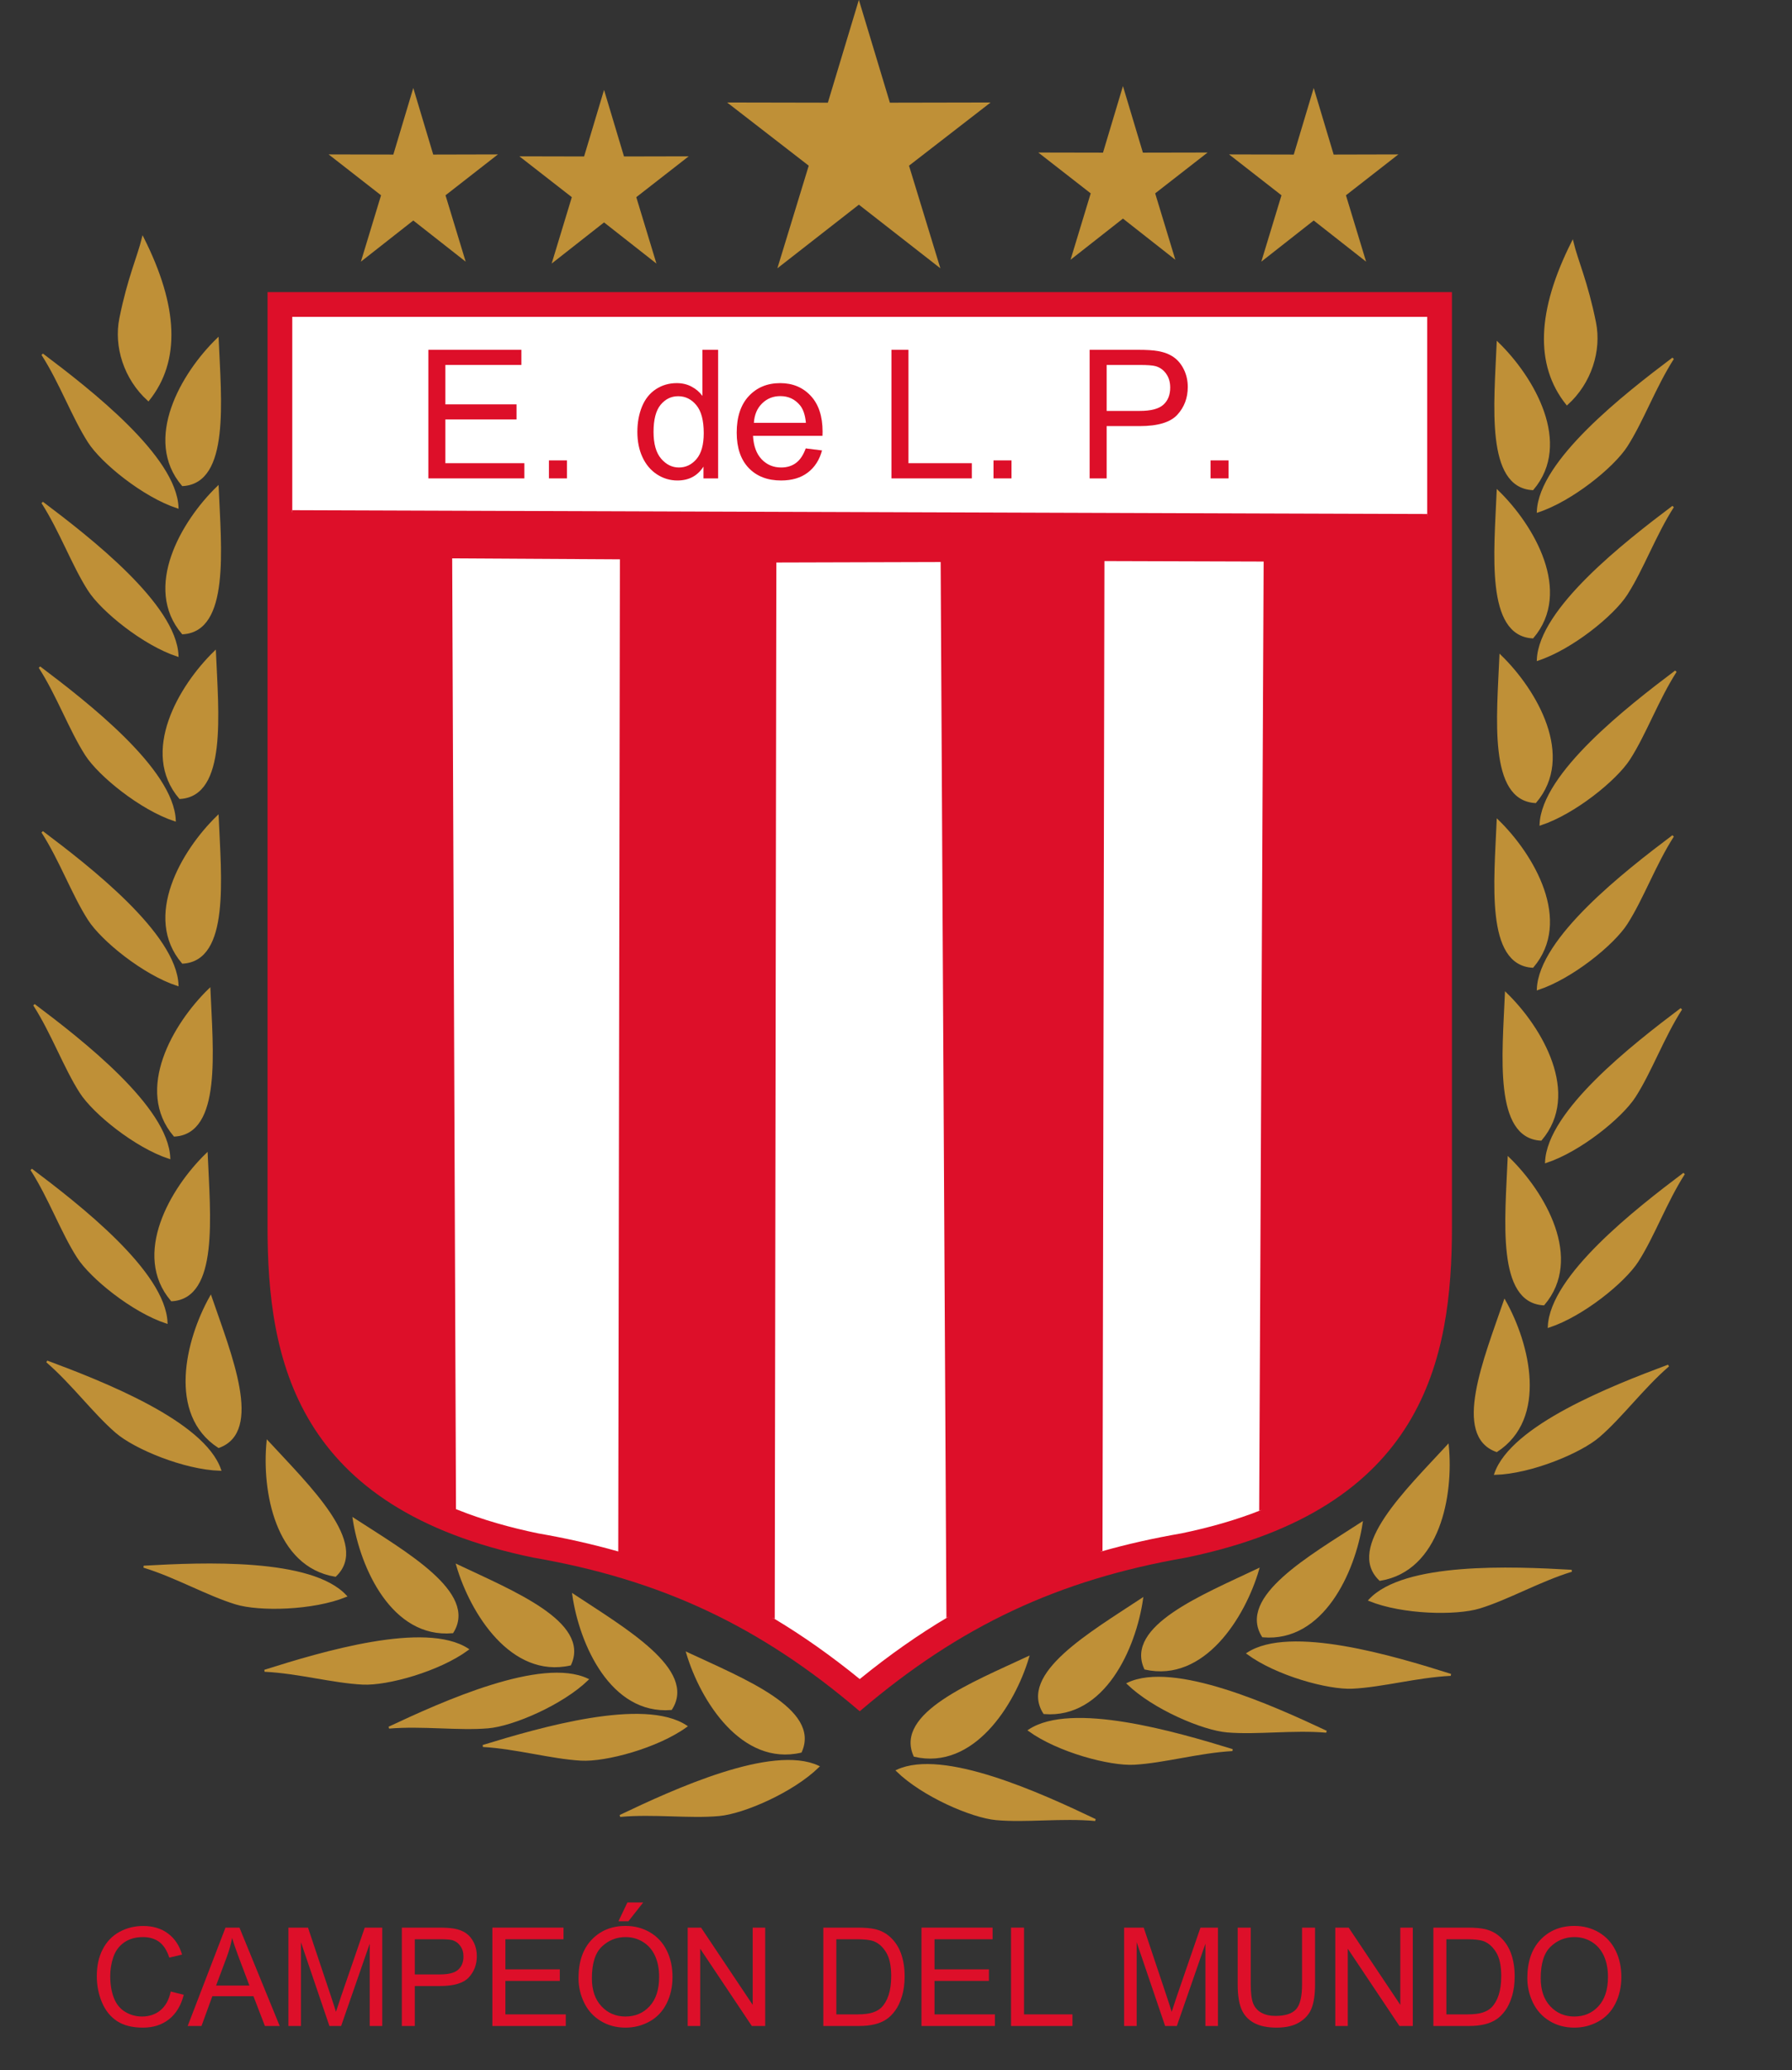 <?xml version="1.0" encoding="UTF-8"?>
<svg xmlns="http://www.w3.org/2000/svg" xmlns:xlink="http://www.w3.org/1999/xlink" width="508.7pt" height="587.7pt" viewBox="0 0 508.7 587.7" version="1.1">
<rect x="0" y="0" width="508.7" height="587.7" fill="#333333" stroke="none"/>
<defs>
<g>
<symbol overflow="visible" id="glyph0-0">
<path style="stroke:none;" d="M 6.375 0 L 6.375 -31.875 L 31.875 -31.875 L 31.875 0 Z M 7.172 -0.797 L 31.078 -0.797 L 31.078 -31.078 L 7.172 -31.078 Z M 7.172 -0.797 "/>
</symbol>
<symbol overflow="visible" id="glyph0-1">
<path style="stroke:none;" d="M 4.031 0 L 4.031 -36.5 L 30.438 -36.5 L 30.438 -32.203 L 8.859 -32.203 L 8.859 -21.016 L 29.062 -21.016 L 29.062 -16.734 L 8.859 -16.734 L 8.859 -4.312 L 31.281 -4.312 L 31.281 0 Z M 4.031 0 "/>
</symbol>
<symbol overflow="visible" id="glyph0-2">
<path style="stroke:none;" d="M 4.625 0 L 4.625 -5.109 L 9.734 -5.109 L 9.734 0 Z M 4.625 0 "/>
</symbol>
<symbol overflow="visible" id="glyph0-3">
<path style="stroke:none;" d=""/>
</symbol>
<symbol overflow="visible" id="glyph0-4">
<path style="stroke:none;" d="M 20.516 0 L 20.516 -3.344 C 18.836 -0.719 16.371 0.594 13.125 0.594 C 11.02 0.594 9.082 0.012 7.312 -1.141 C 5.539 -2.305 4.168 -3.93 3.203 -6.016 C 2.234 -8.098 1.75 -10.492 1.75 -13.203 C 1.75 -15.836 2.188 -18.227 3.062 -20.375 C 3.945 -22.527 5.266 -24.18 7.016 -25.328 C 8.773 -26.473 10.742 -27.047 12.922 -27.047 C 14.512 -27.047 15.93 -26.707 17.172 -26.031 C 18.418 -25.363 19.438 -24.488 20.219 -23.406 L 20.219 -36.5 L 24.672 -36.5 L 24.672 0 Z M 6.344 -13.203 C 6.344 -9.816 7.055 -7.285 8.484 -5.609 C 9.918 -3.93 11.609 -3.094 13.547 -3.094 C 15.504 -3.094 17.164 -3.891 18.531 -5.484 C 19.902 -7.086 20.594 -9.535 20.594 -12.828 C 20.594 -16.441 19.895 -19.094 18.5 -20.781 C 17.102 -22.477 15.383 -23.328 13.344 -23.328 C 11.352 -23.328 9.684 -22.512 8.344 -20.891 C 7.008 -19.266 6.344 -16.699 6.344 -13.203 Z M 6.344 -13.203 "/>
</symbol>
<symbol overflow="visible" id="glyph0-5">
<path style="stroke:none;" d="M 21.469 -8.516 L 26.094 -7.938 C 25.363 -5.238 24.008 -3.137 22.031 -1.641 C 20.062 -0.148 17.539 0.594 14.469 0.594 C 10.602 0.594 7.535 -0.594 5.266 -2.969 C 3.004 -5.352 1.875 -8.695 1.875 -13 C 1.875 -17.445 3.016 -20.898 5.297 -23.359 C 7.586 -25.816 10.562 -27.047 14.219 -27.047 C 17.758 -27.047 20.648 -25.84 22.891 -23.438 C 25.129 -21.031 26.25 -17.637 26.25 -13.266 C 26.25 -13.004 26.238 -12.605 26.219 -12.078 L 6.5 -12.078 C 6.664 -9.172 7.488 -6.945 8.969 -5.406 C 10.445 -3.863 12.289 -3.094 14.5 -3.094 C 16.133 -3.094 17.531 -3.52 18.688 -4.375 C 19.852 -5.238 20.781 -6.617 21.469 -8.516 Z M 6.75 -15.766 L 21.516 -15.766 C 21.316 -17.98 20.754 -19.648 19.828 -20.766 C 18.398 -22.492 16.543 -23.359 14.266 -23.359 C 12.211 -23.359 10.48 -22.664 9.078 -21.281 C 7.672 -19.906 6.895 -18.066 6.75 -15.766 Z M 6.75 -15.766 "/>
</symbol>
<symbol overflow="visible" id="glyph0-6">
<path style="stroke:none;" d="M 3.734 0 L 3.734 -36.5 L 8.562 -36.5 L 8.562 -4.312 L 26.547 -4.312 L 26.547 0 Z M 3.734 0 "/>
</symbol>
<symbol overflow="visible" id="glyph0-7">
<path style="stroke:none;" d="M 3.938 0 L 3.938 -36.5 L 17.703 -36.5 C 20.129 -36.5 21.984 -36.383 23.266 -36.156 C 25.055 -35.852 26.555 -35.277 27.766 -34.438 C 28.973 -33.602 29.945 -32.43 30.688 -30.922 C 31.426 -29.41 31.797 -27.754 31.797 -25.953 C 31.797 -22.848 30.805 -20.215 28.828 -18.062 C 26.859 -15.914 23.289 -14.844 18.125 -14.844 L 8.766 -14.844 L 8.766 0 Z M 8.766 -19.156 L 18.203 -19.156 C 21.324 -19.156 23.539 -19.734 24.844 -20.891 C 26.152 -22.055 26.812 -23.691 26.812 -25.797 C 26.812 -27.324 26.426 -28.633 25.656 -29.719 C 24.883 -30.809 23.867 -31.531 22.609 -31.875 C 21.797 -32.09 20.293 -32.203 18.109 -32.203 L 8.766 -32.203 Z M 8.766 -19.156 "/>
</symbol>
<symbol overflow="visible" id="glyph1-0">
<path style="stroke:none;" d="M 1.672 0 L 1.672 -7.5 L 7.672 -7.5 L 7.672 0 Z M 1.859 -0.188 L 7.484 -0.188 L 7.484 -7.312 L 1.859 -7.312 Z M 1.859 -0.188 "/>
</symbol>
<symbol overflow="visible" id="glyph1-1">
<path style="stroke:none;" d=""/>
</symbol>
<symbol overflow="visible" id="glyph2-0">
<path style="stroke:none;" d="M 4.875 0 L 4.875 -24.375 L 24.375 -24.375 L 24.375 0 Z M 5.484 -0.609 L 23.766 -0.609 L 23.766 -23.766 L 5.484 -23.766 Z M 5.484 -0.609 "/>
</symbol>
<symbol overflow="visible" id="glyph2-1">
<path style="stroke:none;" d="M 22.922 -9.781 L 26.625 -8.859 C 25.844 -5.816 24.445 -3.496 22.438 -1.906 C 20.426 -0.32 17.965 0.469 15.062 0.469 C 12.051 0.469 9.602 -0.141 7.719 -1.359 C 5.832 -2.586 4.395 -4.363 3.406 -6.688 C 2.426 -9.008 1.938 -11.504 1.938 -14.172 C 1.938 -17.074 2.492 -19.609 3.609 -21.766 C 4.723 -23.93 6.301 -25.578 8.344 -26.703 C 10.395 -27.824 12.656 -28.391 15.125 -28.391 C 17.914 -28.391 20.258 -27.676 22.156 -26.25 C 24.059 -24.832 25.391 -22.836 26.141 -20.266 L 22.516 -19.406 C 21.859 -21.434 20.914 -22.914 19.688 -23.844 C 18.457 -24.77 16.91 -25.234 15.047 -25.234 C 12.898 -25.234 11.102 -24.715 9.656 -23.688 C 8.219 -22.656 7.207 -21.273 6.625 -19.547 C 6.039 -17.816 5.75 -16.027 5.75 -14.188 C 5.75 -11.812 6.094 -9.738 6.781 -7.969 C 7.477 -6.195 8.555 -4.871 10.016 -4 C 11.473 -3.125 13.055 -2.688 14.766 -2.688 C 16.824 -2.688 18.578 -3.281 20.016 -4.469 C 21.449 -5.664 22.422 -7.438 22.922 -9.781 Z M 22.922 -9.781 "/>
</symbol>
<symbol overflow="visible" id="glyph2-2">
<path style="stroke:none;" d="M -0.062 0 L 10.672 -27.922 L 14.641 -27.922 L 26.062 0 L 21.859 0 L 18.609 -8.453 L 6.938 -8.453 L 3.859 0 Z M 8 -11.469 L 17.469 -11.469 L 14.547 -19.203 C 13.66 -21.543 12.996 -23.473 12.562 -24.984 C 12.207 -23.191 11.707 -21.414 11.062 -19.656 Z M 8 -11.469 "/>
</symbol>
<symbol overflow="visible" id="glyph2-3">
<path style="stroke:none;" d="M 2.891 0 L 2.891 -27.922 L 8.453 -27.922 L 15.062 -8.156 C 15.676 -6.312 16.117 -4.93 16.391 -4.016 C 16.711 -5.035 17.207 -6.531 17.875 -8.5 L 24.562 -27.922 L 29.531 -27.922 L 29.531 0 L 25.969 0 L 25.969 -23.359 L 17.859 0 L 14.531 0 L 6.453 -23.766 L 6.453 0 Z M 2.891 0 "/>
</symbol>
<symbol overflow="visible" id="glyph2-4">
<path style="stroke:none;" d="M 3.016 0 L 3.016 -27.922 L 13.547 -27.922 C 15.387 -27.922 16.801 -27.832 17.781 -27.656 C 19.152 -27.426 20.305 -26.988 21.234 -26.344 C 22.16 -25.707 22.906 -24.809 23.469 -23.656 C 24.027 -22.5 24.312 -21.227 24.312 -19.844 C 24.312 -17.469 23.555 -15.457 22.047 -13.812 C 20.535 -12.164 17.805 -11.344 13.859 -11.344 L 6.703 -11.344 L 6.703 0 Z M 6.703 -14.641 L 13.922 -14.641 C 16.305 -14.641 18 -15.082 19 -15.969 C 20.008 -16.863 20.516 -18.117 20.516 -19.734 C 20.516 -20.898 20.215 -21.895 19.625 -22.719 C 19.031 -23.551 18.254 -24.102 17.297 -24.375 C 16.672 -24.539 15.52 -24.625 13.844 -24.625 L 6.703 -24.625 Z M 6.703 -14.641 "/>
</symbol>
<symbol overflow="visible" id="glyph2-5">
<path style="stroke:none;" d="M 3.078 0 L 3.078 -27.922 L 23.266 -27.922 L 23.266 -24.625 L 6.781 -24.625 L 6.781 -16.078 L 22.219 -16.078 L 22.219 -12.797 L 6.781 -12.797 L 6.781 -3.297 L 23.922 -3.297 L 23.922 0 Z M 3.078 0 "/>
</symbol>
<symbol overflow="visible" id="glyph2-6">
<path style="stroke:none;" d="M 1.891 -13.594 C 1.891 -18.227 3.129 -21.852 5.609 -24.469 C 8.098 -27.09 11.312 -28.406 15.25 -28.406 C 17.832 -28.406 20.156 -27.789 22.219 -26.562 C 24.289 -25.332 25.867 -23.613 26.953 -21.406 C 28.035 -19.207 28.578 -16.711 28.578 -13.922 C 28.578 -11.086 28.004 -8.551 26.859 -6.312 C 25.723 -4.082 24.105 -2.395 22.016 -1.25 C 19.922 -0.102 17.66 0.469 15.234 0.469 C 12.609 0.469 10.258 -0.16 8.188 -1.422 C 6.113 -2.691 4.543 -4.426 3.484 -6.625 C 2.422 -8.82 1.891 -11.145 1.891 -13.594 Z M 5.688 -13.547 C 5.688 -10.18 6.594 -7.527 8.406 -5.594 C 10.215 -3.656 12.488 -2.688 15.219 -2.688 C 17.996 -2.688 20.285 -3.66 22.078 -5.609 C 23.879 -7.566 24.781 -10.344 24.781 -13.938 C 24.781 -16.207 24.395 -18.191 23.625 -19.891 C 22.852 -21.586 21.727 -22.898 20.25 -23.828 C 18.77 -24.762 17.105 -25.234 15.266 -25.234 C 12.648 -25.234 10.398 -24.332 8.516 -22.531 C 6.629 -20.738 5.688 -17.742 5.688 -13.547 Z M 13.234 -29.734 L 15.766 -35.062 L 20.25 -35.062 L 16.062 -29.734 Z M 13.234 -29.734 "/>
</symbol>
<symbol overflow="visible" id="glyph2-7">
<path style="stroke:none;" d="M 2.969 0 L 2.969 -27.922 L 6.766 -27.922 L 21.422 -6 L 21.422 -27.922 L 24.969 -27.922 L 24.969 0 L 21.172 0 L 6.516 -21.938 L 6.516 0 Z M 2.969 0 "/>
</symbol>
<symbol overflow="visible" id="glyph2-8">
<path style="stroke:none;" d=""/>
</symbol>
<symbol overflow="visible" id="glyph2-9">
<path style="stroke:none;" d="M 3.016 0 L 3.016 -27.922 L 12.625 -27.922 C 14.789 -27.922 16.445 -27.785 17.594 -27.516 C 19.195 -27.148 20.562 -26.48 21.688 -25.516 C 23.164 -24.273 24.27 -22.684 25 -20.75 C 25.727 -18.812 26.094 -16.598 26.094 -14.109 C 26.094 -11.992 25.84 -10.113 25.344 -8.469 C 24.852 -6.832 24.215 -5.477 23.438 -4.406 C 22.664 -3.332 21.816 -2.488 20.891 -1.875 C 19.973 -1.258 18.863 -0.789 17.562 -0.469 C 16.258 -0.156 14.762 0 13.078 0 Z M 6.703 -3.297 L 12.656 -3.297 C 14.496 -3.297 15.941 -3.469 16.984 -3.812 C 18.035 -4.152 18.875 -4.633 19.5 -5.25 C 20.371 -6.121 21.055 -7.301 21.547 -8.781 C 22.035 -10.258 22.281 -12.055 22.281 -14.172 C 22.281 -17.086 21.801 -19.328 20.844 -20.891 C 19.883 -22.461 18.715 -23.516 17.344 -24.047 C 16.352 -24.43 14.758 -24.625 12.562 -24.625 L 6.703 -24.625 Z M 6.703 -3.297 "/>
</symbol>
<symbol overflow="visible" id="glyph2-10">
<path style="stroke:none;" d="M 2.859 0 L 2.859 -27.922 L 6.547 -27.922 L 6.547 -3.297 L 20.297 -3.297 L 20.297 0 Z M 2.859 0 "/>
</symbol>
<symbol overflow="visible" id="glyph3-0">
<path style="stroke:none;" d="M 4.875 0 L 4.875 -24.375 L 24.375 -24.375 L 24.375 0 Z M 5.484 -0.609 L 23.766 -0.609 L 23.766 -23.766 L 5.484 -23.766 Z M 5.484 -0.609 "/>
</symbol>
<symbol overflow="visible" id="glyph3-1">
<path style="stroke:none;" d="M 2.891 0 L 2.891 -27.922 L 8.453 -27.922 L 15.062 -8.156 C 15.676 -6.312 16.117 -4.93 16.391 -4.016 C 16.711 -5.035 17.207 -6.531 17.875 -8.5 L 24.562 -27.922 L 29.531 -27.922 L 29.531 0 L 25.969 0 L 25.969 -23.359 L 17.859 0 L 14.531 0 L 6.453 -23.766 L 6.453 0 Z M 2.891 0 "/>
</symbol>
<symbol overflow="visible" id="glyph3-2">
<path style="stroke:none;" d="M 21.328 -27.922 L 25.016 -27.922 L 25.016 -11.781 C 25.016 -8.977 24.695 -6.746 24.062 -5.094 C 23.438 -3.445 22.289 -2.105 20.625 -1.078 C 18.969 -0.047 16.793 0.469 14.109 0.469 C 11.492 0.469 9.352 0.02 7.688 -0.875 C 6.031 -1.777 4.84 -3.082 4.125 -4.781 C 3.414 -6.488 3.062 -8.82 3.062 -11.781 L 3.062 -27.922 L 6.766 -27.922 L 6.766 -11.812 C 6.766 -9.383 6.988 -7.59 7.438 -6.438 C 7.883 -5.289 8.656 -4.402 9.75 -3.781 C 10.852 -3.164 12.195 -2.859 13.781 -2.859 C 16.496 -2.859 18.438 -3.473 19.594 -4.703 C 20.746 -5.93 21.328 -8.301 21.328 -11.812 Z M 21.328 -27.922 "/>
</symbol>
<symbol overflow="visible" id="glyph3-3">
<path style="stroke:none;" d="M 2.969 0 L 2.969 -27.922 L 6.766 -27.922 L 21.422 -6 L 21.422 -27.922 L 24.969 -27.922 L 24.969 0 L 21.172 0 L 6.516 -21.938 L 6.516 0 Z M 2.969 0 "/>
</symbol>
<symbol overflow="visible" id="glyph3-4">
<path style="stroke:none;" d="M 3.016 0 L 3.016 -27.922 L 12.625 -27.922 C 14.789 -27.922 16.445 -27.785 17.594 -27.516 C 19.195 -27.148 20.562 -26.48 21.688 -25.516 C 23.164 -24.273 24.27 -22.684 25 -20.75 C 25.727 -18.812 26.094 -16.598 26.094 -14.109 C 26.094 -11.992 25.84 -10.113 25.344 -8.469 C 24.852 -6.832 24.215 -5.477 23.438 -4.406 C 22.664 -3.332 21.816 -2.488 20.891 -1.875 C 19.973 -1.258 18.863 -0.789 17.562 -0.469 C 16.258 -0.156 14.762 0 13.078 0 Z M 6.703 -3.297 L 12.656 -3.297 C 14.496 -3.297 15.941 -3.469 16.984 -3.812 C 18.035 -4.152 18.875 -4.633 19.5 -5.25 C 20.371 -6.121 21.055 -7.301 21.547 -8.781 C 22.035 -10.258 22.281 -12.055 22.281 -14.172 C 22.281 -17.086 21.801 -19.328 20.844 -20.891 C 19.883 -22.461 18.715 -23.516 17.344 -24.047 C 16.352 -24.43 14.758 -24.625 12.562 -24.625 L 6.703 -24.625 Z M 6.703 -3.297 "/>
</symbol>
<symbol overflow="visible" id="glyph3-5">
<path style="stroke:none;" d="M 1.891 -13.594 C 1.891 -18.227 3.129 -21.852 5.609 -24.469 C 8.098 -27.09 11.312 -28.406 15.25 -28.406 C 17.832 -28.406 20.156 -27.789 22.219 -26.562 C 24.289 -25.332 25.867 -23.613 26.953 -21.406 C 28.035 -19.207 28.578 -16.711 28.578 -13.922 C 28.578 -11.086 28.004 -8.551 26.859 -6.312 C 25.723 -4.082 24.105 -2.395 22.016 -1.25 C 19.922 -0.102 17.66 0.469 15.234 0.469 C 12.609 0.469 10.258 -0.16 8.188 -1.422 C 6.113 -2.691 4.543 -4.426 3.484 -6.625 C 2.422 -8.82 1.891 -11.145 1.891 -13.594 Z M 5.688 -13.547 C 5.688 -10.18 6.594 -7.527 8.406 -5.594 C 10.215 -3.656 12.488 -2.688 15.219 -2.688 C 17.996 -2.688 20.285 -3.66 22.078 -5.609 C 23.879 -7.566 24.781 -10.344 24.781 -13.938 C 24.781 -16.207 24.395 -18.191 23.625 -19.891 C 22.852 -21.586 21.727 -22.898 20.25 -23.828 C 18.77 -24.762 17.105 -25.234 15.266 -25.234 C 12.648 -25.234 10.398 -24.332 8.516 -22.531 C 6.629 -20.738 5.688 -17.742 5.688 -13.547 Z M 5.688 -13.547 "/>
</symbol>
</g>
</defs>
<g id="surface1">
<path style="fill-rule:evenodd;fill:rgb(86.719%,5.884%,16.089%);fill-opacity:1;stroke-width:5.669;stroke-linecap:butt;stroke-linejoin:miter;stroke:rgb(86.719%,5.884%,16.089%);stroke-opacity:1;stroke-miterlimit:4;" d="M 762.305 2394.969 L 762.305 5044.852 L 4118.867 5044.852 L 4118.867 2394.969 C 4118.867 2017.586 4039.727 1596.883 3366.523 1457.859 C 3004.141 1395.086 2723.555 1264.031 2440.586 1022.586 C 2157.656 1264.031 1877.031 1395.086 1514.648 1457.859 C 841.484 1596.883 762.305 2017.586 762.305 2394.969 Z M 762.305 2394.969 " transform="matrix(0.1,0,0,-0.1,0,587.7)"/>
<path style="fill-rule:evenodd;fill:rgb(100%,100%,100%);fill-opacity:1;stroke-width:5.669;stroke-linecap:butt;stroke-linejoin:miter;stroke:rgb(100%,100%,100%);stroke-opacity:1;stroke-miterlimit:4;" d="M 2201.016 4282.938 L 2196.406 1285.906 C 2279.453 1236.297 2360.273 1179.227 2440.586 1113.953 C 2522.422 1180.477 2604.805 1238.445 2689.453 1288.719 L 2673.086 4284.266 Z M 2201.016 4282.938 " transform="matrix(0.1,0,0,-0.1,0,587.7)"/>
<path style="fill-rule:evenodd;fill:rgb(100%,100%,100%);fill-opacity:1;stroke-width:5.669;stroke-linecap:butt;stroke-linejoin:miter;stroke:rgb(100%,100%,100%);stroke-opacity:1;stroke-miterlimit:4;" d="M 3132.344 4287.039 L 3126.836 1475.672 C 3199.18 1496.219 3274.453 1513.094 3353.438 1526.766 C 3429.141 1542.469 3505.039 1563.406 3577.305 1591.961 L 3590.039 4285.633 Z M 3132.344 4287.039 " transform="matrix(0.1,0,0,-0.1,0,587.7)"/>
<path style="fill-rule:evenodd;fill:rgb(100%,100%,100%);fill-opacity:1;stroke-width:5.669;stroke-linecap:butt;stroke-linejoin:miter;stroke:rgb(100%,100%,100%);stroke-opacity:1;stroke-miterlimit:4;" d="M 4048.672 4414.969 L 4048.672 4974.656 L 832.539 4974.656 L 832.539 4425.789 Z M 4048.672 4414.969 " transform="matrix(0.1,0,0,-0.1,0,587.7)"/>
<path style="fill-rule:evenodd;fill:rgb(74.805%,56.444%,21.556%);fill-opacity:1;stroke-width:5.669;stroke-linecap:butt;stroke-linejoin:miter;stroke:rgb(74.805%,56.444%,21.556%);stroke-opacity:1;stroke-miterlimit:4;" d="M 2438.086 5867.625 L 2524.023 5582.664 L 2803.789 5583.211 L 2577.148 5407.703 L 2664.102 5123.094 L 2438.086 5299.539 L 2212.109 5123.094 L 2299.062 5407.703 L 2072.422 5583.211 L 2352.148 5582.664 Z M 2438.086 5867.625 " transform="matrix(0.1,0,0,-0.1,0,587.7)"/>
<path style="fill-rule:evenodd;fill:rgb(74.805%,56.444%,21.556%);fill-opacity:1;stroke-width:5.669;stroke-linecap:butt;stroke-linejoin:miter;stroke:rgb(74.805%,56.444%,21.556%);stroke-opacity:1;stroke-miterlimit:4;" d="M 3187.734 5622.703 L 3242.266 5440.789 L 3419.766 5441.141 L 3275.938 5329.109 L 3331.133 5147.352 L 3187.734 5260.047 L 3044.336 5147.352 L 3099.492 5329.109 L 2955.703 5441.141 L 3133.203 5440.789 Z M 3187.734 5622.703 " transform="matrix(0.1,0,0,-0.1,0,587.7)"/>
<path style="fill-rule:evenodd;fill:rgb(74.805%,56.444%,21.556%);fill-opacity:1;stroke-width:5.669;stroke-linecap:butt;stroke-linejoin:miter;stroke:rgb(74.805%,56.444%,21.556%);stroke-opacity:1;stroke-miterlimit:4;" d="M 3729.258 5617.312 L 3783.789 5435.359 L 3961.289 5435.789 L 3817.5 5323.641 L 3872.656 5141.961 L 3729.258 5254.617 L 3585.859 5141.961 L 3641.055 5323.641 L 3497.266 5435.789 L 3674.766 5435.359 Z M 3729.258 5617.312 " transform="matrix(0.1,0,0,-0.1,0,587.7)"/>
<path style="fill-rule:evenodd;fill:rgb(86.719%,5.884%,16.089%);fill-opacity:1;stroke-width:5.669;stroke-linecap:butt;stroke-linejoin:miter;stroke:rgb(86.719%,5.884%,16.089%);stroke-opacity:1;stroke-miterlimit:4;" d="M 1756.914 4286.297 L 1757.148 4422.664 L 1752.227 1476.297 C 1911.836 1431.336 2057.227 1369.109 2196.406 1285.906 L 2201.211 4421.141 L 2201.016 4282.938 L 2673.086 4284.266 L 2672.344 4419.578 L 2689.453 1288.719 C 2826.602 1370.125 2969.844 1431.258 3126.836 1475.672 L 3132.344 4287.039 L 3590.039 4285.633 L 3590.625 4416.453 L 3577.305 1591.961 C 3721.641 1649.031 3851.328 1736.609 3935.273 1873.719 C 4030.586 2029.344 4048.672 2216.375 4048.672 2394.969 L 4048.672 4414.969 L 3590.625 4416.453 L 3132.617 4418.016 L 2672.344 4419.578 L 2201.211 4421.141 L 1757.148 4422.664 L 1285.977 4424.227 L 832.539 4425.789 L 832.539 2394.969 C 832.539 2216.375 850.586 2029.344 945.898 1873.719 C 1028.555 1738.719 1155.586 1651.727 1297.266 1594.617 L 1286.484 4289.031 Z M 1756.914 4286.297 " transform="matrix(0.1,0,0,-0.1,0,587.7)"/>
<path style="fill-rule:evenodd;fill:rgb(74.805%,56.444%,21.556%);fill-opacity:1;stroke-width:5.669;stroke-linecap:butt;stroke-linejoin:miter;stroke:rgb(74.805%,56.444%,21.556%);stroke-opacity:1;stroke-miterlimit:4;" d="M 1173.203 5617.312 L 1227.695 5435.359 L 1405.195 5435.789 L 1261.406 5323.641 L 1316.602 5141.961 L 1173.203 5254.617 L 1029.805 5141.961 L 1084.961 5323.641 L 941.172 5435.789 L 1118.672 5435.359 Z M 1173.203 5617.312 " transform="matrix(0.1,0,0,-0.1,0,587.7)"/>
<path style="fill-rule:evenodd;fill:rgb(74.805%,56.444%,21.556%);fill-opacity:1;stroke-width:5.669;stroke-linecap:butt;stroke-linejoin:miter;stroke:rgb(74.805%,56.444%,21.556%);stroke-opacity:1;stroke-miterlimit:4;" d="M 1714.727 5611.883 L 1769.258 5429.969 L 1946.758 5430.359 L 1802.969 5318.289 L 1858.125 5136.531 L 1714.727 5249.188 L 1571.328 5136.531 L 1626.523 5318.289 L 1482.695 5430.359 L 1660.195 5429.969 Z M 1714.727 5611.883 " transform="matrix(0.1,0,0,-0.1,0,587.7)"/>
<path style="fill-rule:evenodd;fill:rgb(100%,100%,100%);fill-opacity:1;stroke-width:5.669;stroke-linecap:butt;stroke-linejoin:miter;stroke:rgb(100%,100%,100%);stroke-opacity:1;stroke-miterlimit:4;" d="M 1286.484 4289.031 L 1297.266 1594.617 C 1371.484 1564.695 1449.727 1542.977 1527.773 1526.766 C 1605.938 1513.211 1680.547 1496.492 1752.227 1476.297 L 1756.914 4286.297 Z M 1286.484 4289.031 " transform="matrix(0.1,0,0,-0.1,0,587.7)"/>
<path style="fill-rule:evenodd;fill:rgb(74.805%,56.444%,21.556%);fill-opacity:1;stroke-width:5.669;stroke-linecap:butt;stroke-linejoin:miter;stroke:rgb(74.805%,56.444%,21.556%);stroke-opacity:1;stroke-miterlimit:4;" d="M 503.945 4436.609 C 407.656 4468.172 289.688 4564.031 252.109 4622.664 C 206.211 4694.344 171.797 4790.555 120.195 4870.945 C 256.25 4768.445 497.852 4580.359 503.945 4436.609 Z M 503.945 4436.609 " transform="matrix(0.1,0,0,-0.1,0,587.7)"/>
<path style="fill-rule:evenodd;fill:rgb(74.805%,56.444%,21.556%);fill-opacity:1;stroke-width:5.669;stroke-linecap:butt;stroke-linejoin:miter;stroke:rgb(74.805%,56.444%,21.556%);stroke-opacity:1;stroke-miterlimit:4;" d="M 617.93 4914.773 C 625.312 4740.438 649.766 4507.156 518.555 4499.852 C 408.242 4629.383 516.562 4816.375 617.93 4914.773 Z M 617.93 4914.773 " transform="matrix(0.1,0,0,-0.1,0,587.7)"/>
<path style="fill-rule:evenodd;fill:rgb(74.805%,56.444%,21.556%);fill-opacity:1;stroke-width:5.669;stroke-linecap:butt;stroke-linejoin:miter;stroke:rgb(74.805%,56.444%,21.556%);stroke-opacity:1;stroke-miterlimit:4;" d="M 421.172 4741.414 C 354.062 4802.117 325.664 4893.445 341.641 4972.977 C 364.609 5087.391 392.5 5147.312 405.586 5201.141 C 503.477 5006.688 510.312 4852.742 421.172 4741.414 Z M 421.172 4741.414 " transform="matrix(0.1,0,0,-0.1,0,587.7)"/>
<path style="fill-rule:evenodd;fill:rgb(74.805%,56.444%,21.556%);fill-opacity:1;stroke-width:5.669;stroke-linecap:butt;stroke-linejoin:miter;stroke:rgb(74.805%,56.444%,21.556%);stroke-opacity:1;stroke-miterlimit:4;" d="M 503.945 4015.789 C 407.656 4047.469 289.688 4143.289 252.109 4201.883 C 206.211 4273.562 171.797 4369.773 120.195 4450.203 C 256.25 4347.703 497.852 4159.578 503.945 4015.789 Z M 503.945 4015.789 " transform="matrix(0.1,0,0,-0.1,0,587.7)"/>
<path style="fill-rule:evenodd;fill:rgb(74.805%,56.444%,21.556%);fill-opacity:1;stroke-width:5.669;stroke-linecap:butt;stroke-linejoin:miter;stroke:rgb(74.805%,56.444%,21.556%);stroke-opacity:1;stroke-miterlimit:4;" d="M 617.93 4494.031 C 625.312 4319.695 649.766 4086.414 518.555 4079.109 C 408.242 4208.641 516.562 4395.633 617.93 4494.031 Z M 617.93 4494.031 " transform="matrix(0.1,0,0,-0.1,0,587.7)"/>
<path style="fill-rule:evenodd;fill:rgb(74.805%,56.444%,21.556%);fill-opacity:1;stroke-width:5.669;stroke-linecap:butt;stroke-linejoin:miter;stroke:rgb(74.805%,56.444%,21.556%);stroke-opacity:1;stroke-miterlimit:4;" d="M 496.172 3548.289 C 399.883 3579.969 281.914 3675.789 244.336 3734.383 C 198.438 3806.062 163.984 3902.273 112.422 3982.703 C 248.438 3880.164 490.078 3692.039 496.172 3548.289 Z M 496.172 3548.289 " transform="matrix(0.1,0,0,-0.1,0,587.7)"/>
<path style="fill-rule:evenodd;fill:rgb(74.805%,56.444%,21.556%);fill-opacity:1;stroke-width:5.669;stroke-linecap:butt;stroke-linejoin:miter;stroke:rgb(74.805%,56.444%,21.556%);stroke-opacity:1;stroke-miterlimit:4;" d="M 610.117 4026.531 C 617.5 3852.195 641.953 3618.875 510.781 3611.609 C 400.469 3741.141 508.789 3928.094 610.117 4026.531 Z M 610.117 4026.531 " transform="matrix(0.1,0,0,-0.1,0,587.7)"/>
<path style="fill-rule:evenodd;fill:rgb(74.805%,56.444%,21.556%);fill-opacity:1;stroke-width:5.669;stroke-linecap:butt;stroke-linejoin:miter;stroke:rgb(74.805%,56.444%,21.556%);stroke-opacity:1;stroke-miterlimit:4;" d="M 503.945 3080.789 C 407.656 3112.391 289.688 3208.211 252.109 3266.883 C 206.211 3338.523 171.797 3434.734 120.195 3515.164 C 256.25 3412.664 497.852 3224.539 503.945 3080.789 Z M 503.945 3080.789 " transform="matrix(0.1,0,0,-0.1,0,587.7)"/>
<path style="fill-rule:evenodd;fill:rgb(74.805%,56.444%,21.556%);fill-opacity:1;stroke-width:5.669;stroke-linecap:butt;stroke-linejoin:miter;stroke:rgb(74.805%,56.444%,21.556%);stroke-opacity:1;stroke-miterlimit:4;" d="M 617.93 3558.992 C 625.312 3384.656 649.766 3151.375 518.555 3144.109 C 408.242 3273.602 516.562 3460.594 617.93 3558.992 Z M 617.93 3558.992 " transform="matrix(0.1,0,0,-0.1,0,587.7)"/>
<path style="fill-rule:evenodd;fill:rgb(74.805%,56.444%,21.556%);fill-opacity:1;stroke-width:5.669;stroke-linecap:butt;stroke-linejoin:miter;stroke:rgb(74.805%,56.444%,21.556%);stroke-opacity:1;stroke-miterlimit:4;" d="M 480.586 2589.891 C 384.297 2621.492 266.328 2717.352 228.75 2775.984 C 182.852 2847.664 148.398 2943.875 96.836 3024.266 C 232.852 2921.766 474.492 2733.641 480.586 2589.891 Z M 480.586 2589.891 " transform="matrix(0.1,0,0,-0.1,0,587.7)"/>
<path style="fill-rule:evenodd;fill:rgb(74.805%,56.444%,21.556%);fill-opacity:1;stroke-width:5.669;stroke-linecap:butt;stroke-linejoin:miter;stroke:rgb(74.805%,56.444%,21.556%);stroke-opacity:1;stroke-miterlimit:4;" d="M 594.531 3068.094 C 601.914 2893.758 626.367 2660.477 495.195 2653.172 C 384.883 2782.703 493.203 2969.695 594.531 3068.094 Z M 594.531 3068.094 " transform="matrix(0.1,0,0,-0.1,0,587.7)"/>
<path style="fill-rule:evenodd;fill:rgb(74.805%,56.444%,21.556%);fill-opacity:1;stroke-width:5.669;stroke-linecap:butt;stroke-linejoin:miter;stroke:rgb(74.805%,56.444%,21.556%);stroke-opacity:1;stroke-miterlimit:4;" d="M 472.773 2122.352 C 376.523 2153.992 258.516 2249.812 220.977 2308.445 C 175.039 2380.125 140.625 2476.336 89.023 2556.766 C 225.078 2454.266 466.68 2266.141 472.773 2122.352 Z M 472.773 2122.352 " transform="matrix(0.1,0,0,-0.1,0,587.7)"/>
<path style="fill-rule:evenodd;fill:rgb(74.805%,56.444%,21.556%);fill-opacity:1;stroke-width:5.669;stroke-linecap:butt;stroke-linejoin:miter;stroke:rgb(74.805%,56.444%,21.556%);stroke-opacity:1;stroke-miterlimit:4;" d="M 586.758 2600.594 C 594.141 2426.258 618.594 2192.977 487.383 2185.672 C 377.07 2315.203 485.43 2502.195 586.758 2600.594 Z M 586.758 2600.594 " transform="matrix(0.1,0,0,-0.1,0,587.7)"/>
<path style="fill-rule:evenodd;fill:rgb(74.805%,56.444%,21.556%);fill-opacity:1;stroke-width:5.669;stroke-linecap:butt;stroke-linejoin:miter;stroke:rgb(74.805%,56.444%,21.556%);stroke-opacity:1;stroke-miterlimit:4;" d="M 624.805 1704.461 C 523.477 1707.391 383.125 1765.711 330.43 1811.258 C 266.016 1866.883 205.664 1949.344 133.32 2011.766 C 292.891 1952.195 578.047 1840.555 624.805 1704.461 Z M 624.805 1704.461 " transform="matrix(0.1,0,0,-0.1,0,587.7)"/>
<path style="fill-rule:evenodd;fill:rgb(74.805%,56.444%,21.556%);fill-opacity:1;stroke-width:5.669;stroke-linecap:butt;stroke-linejoin:miter;stroke:rgb(74.805%,56.444%,21.556%);stroke-opacity:1;stroke-miterlimit:4;" d="M 598.008 2195.359 C 654.688 2030.359 744.492 1813.641 620.781 1769.305 C 478.203 1862.117 528.867 2072.195 598.008 2195.359 Z M 598.008 2195.359 " transform="matrix(0.1,0,0,-0.1,0,587.7)"/>
<path style="fill-rule:evenodd;fill:rgb(74.805%,56.444%,21.556%);fill-opacity:1;stroke-width:5.669;stroke-linecap:butt;stroke-linejoin:miter;stroke:rgb(74.805%,56.444%,21.556%);stroke-opacity:1;stroke-miterlimit:4;" d="M 981.641 1345.906 C 887.734 1307.781 735.781 1304.656 669.219 1325.125 C 587.852 1350.125 499.375 1401.297 408.047 1429.305 C 578.086 1439.031 884.062 1451.648 981.641 1345.906 Z M 981.641 1345.906 " transform="matrix(0.1,0,0,-0.1,0,587.7)"/>
<path style="fill-rule:evenodd;fill:rgb(74.805%,56.444%,21.556%);fill-opacity:1;stroke-width:5.669;stroke-linecap:butt;stroke-linejoin:miter;stroke:rgb(74.805%,56.444%,21.556%);stroke-opacity:1;stroke-miterlimit:4;" d="M 759.492 1784.461 C 877.812 1656.219 1047.266 1493.992 951.875 1403.641 C 783.984 1431.219 745.781 1643.875 759.492 1784.461 Z M 759.492 1784.461 " transform="matrix(0.1,0,0,-0.1,0,587.7)"/>
<path style="fill-rule:evenodd;fill:rgb(74.805%,56.444%,21.556%);fill-opacity:1;stroke-width:5.669;stroke-linecap:butt;stroke-linejoin:miter;stroke:rgb(74.805%,56.444%,21.556%);stroke-opacity:1;stroke-miterlimit:4;" d="M 1327.617 1194.656 C 1246.016 1134.539 1099.531 1093.992 1029.961 1097.391 C 944.961 1101.531 846.602 1129.266 751.172 1133.875 C 913.555 1185.281 1206.914 1273.055 1327.617 1194.656 Z M 1327.617 1194.656 " transform="matrix(0.1,0,0,-0.1,0,587.7)"/>
<path style="fill-rule:evenodd;fill:rgb(74.805%,56.444%,21.556%);fill-opacity:1;stroke-width:5.669;stroke-linecap:butt;stroke-linejoin:miter;stroke:rgb(74.805%,56.444%,21.556%);stroke-opacity:1;stroke-miterlimit:4;" d="M 1004.023 1564.812 C 1150.352 1469.734 1354.609 1354.383 1284.492 1243.289 C 1115 1228.484 1025.469 1425.164 1004.023 1564.812 Z M 1004.023 1564.812 " transform="matrix(0.1,0,0,-0.1,0,587.7)"/>
<path style="fill-rule:evenodd;fill:rgb(74.805%,56.444%,21.556%);fill-opacity:1;stroke-width:5.669;stroke-linecap:butt;stroke-linejoin:miter;stroke:rgb(74.805%,56.444%,21.556%);stroke-opacity:1;stroke-miterlimit:4;" d="M 1667.695 1109.109 C 1594.766 1038.719 1454.961 979.109 1385.547 973.289 C 1300.742 966.102 1199.57 980.555 1104.375 972.508 C 1258.516 1044.969 1537.695 1170.789 1667.695 1109.109 Z M 1667.695 1109.109 " transform="matrix(0.1,0,0,-0.1,0,587.7)"/>
<path style="fill-rule:evenodd;fill:rgb(74.805%,56.444%,21.556%);fill-opacity:1;stroke-width:5.669;stroke-linecap:butt;stroke-linejoin:miter;stroke:rgb(74.805%,56.444%,21.556%);stroke-opacity:1;stroke-miterlimit:4;" d="M 1297.969 1433.094 C 1455.586 1358.289 1673.32 1270.984 1618.516 1151.609 C 1452.461 1114.461 1337.695 1297.547 1297.969 1433.094 Z M 1297.969 1433.094 " transform="matrix(0.1,0,0,-0.1,0,587.7)"/>
<path style="fill-rule:evenodd;fill:rgb(74.805%,56.444%,21.556%);fill-opacity:1;stroke-width:5.669;stroke-linecap:butt;stroke-linejoin:miter;stroke:rgb(74.805%,56.444%,21.556%);stroke-opacity:1;stroke-miterlimit:4;" d="M 1947.891 976.297 C 1865.781 916.883 1718.984 877.547 1649.453 881.531 C 1564.492 886.336 1466.367 914.891 1370.977 920.359 C 1533.789 970.359 1827.852 1055.672 1947.891 976.297 Z M 1947.891 976.297 " transform="matrix(0.1,0,0,-0.1,0,587.7)"/>
<path style="fill-rule:evenodd;fill:rgb(74.805%,56.444%,21.556%);fill-opacity:1;stroke-width:5.669;stroke-linecap:butt;stroke-linejoin:miter;stroke:rgb(74.805%,56.444%,21.556%);stroke-opacity:1;stroke-miterlimit:4;" d="M 1627.422 1349.109 C 1772.93 1252.859 1976.211 1135.789 1905.195 1025.281 C 1735.586 1011.883 1647.656 1209.305 1627.422 1349.109 Z M 1627.422 1349.109 " transform="matrix(0.1,0,0,-0.1,0,587.7)"/>
<path style="fill-rule:evenodd;fill:rgb(74.805%,56.444%,21.556%);fill-opacity:1;stroke-width:5.669;stroke-linecap:butt;stroke-linejoin:miter;stroke:rgb(74.805%,56.444%,21.556%);stroke-opacity:1;stroke-miterlimit:4;" d="M 2322.695 861.844 C 2250.234 791.023 2110.781 730.555 2041.406 724.266 C 1956.641 716.609 1855.391 730.438 1760.234 721.805 C 1913.945 795.203 2192.305 922.781 2322.695 861.844 Z M 2322.695 861.844 " transform="matrix(0.1,0,0,-0.1,0,587.7)"/>
<path style="fill-rule:evenodd;fill:rgb(74.805%,56.444%,21.556%);fill-opacity:1;stroke-width:5.669;stroke-linecap:butt;stroke-linejoin:miter;stroke:rgb(74.805%,56.444%,21.556%);stroke-opacity:1;stroke-miterlimit:4;" d="M 1950.977 1183.602 C 2109.062 1109.695 2327.305 1023.797 2273.281 904.07 C 2107.461 865.906 1991.523 1048.289 1950.977 1183.602 Z M 1950.977 1183.602 " transform="matrix(0.1,0,0,-0.1,0,587.7)"/>
<path style="fill-rule:evenodd;fill:rgb(74.805%,56.444%,21.556%);fill-opacity:1;stroke-width:5.669;stroke-linecap:butt;stroke-linejoin:miter;stroke:rgb(74.805%,56.444%,21.556%);stroke-opacity:1;stroke-miterlimit:4;" d="M 4365.43 4424.969 C 4461.719 4456.609 4579.688 4552.469 4617.266 4611.062 C 4663.164 4682.742 4697.617 4778.953 4749.18 4859.383 C 4613.164 4756.883 4371.523 4568.758 4365.43 4424.969 Z M 4365.43 4424.969 " transform="matrix(0.1,0,0,-0.1,0,587.7)"/>
<path style="fill-rule:evenodd;fill:rgb(74.805%,56.444%,21.556%);fill-opacity:1;stroke-width:5.669;stroke-linecap:butt;stroke-linejoin:miter;stroke:rgb(74.805%,56.444%,21.556%);stroke-opacity:1;stroke-miterlimit:4;" d="M 4251.484 4903.211 C 4244.102 4728.875 4219.648 4495.555 4350.82 4488.289 C 4461.133 4617.859 4352.812 4804.812 4251.484 4903.211 Z M 4251.484 4903.211 " transform="matrix(0.1,0,0,-0.1,0,587.7)"/>
<path style="fill-rule:evenodd;fill:rgb(74.805%,56.444%,21.556%);fill-opacity:1;stroke-width:5.669;stroke-linecap:butt;stroke-linejoin:miter;stroke:rgb(74.805%,56.444%,21.556%);stroke-opacity:1;stroke-miterlimit:4;" d="M 4448.242 4729.812 C 4515.352 4790.516 4543.75 4881.883 4527.773 4961.375 C 4504.805 5075.828 4476.875 5135.711 4463.828 5189.539 C 4365.938 4995.125 4359.102 4841.141 4448.242 4729.812 Z M 4448.242 4729.812 " transform="matrix(0.1,0,0,-0.1,0,587.7)"/>
<path style="fill-rule:evenodd;fill:rgb(74.805%,56.444%,21.556%);fill-opacity:1;stroke-width:5.669;stroke-linecap:butt;stroke-linejoin:miter;stroke:rgb(74.805%,56.444%,21.556%);stroke-opacity:1;stroke-miterlimit:4;" d="M 4365.43 4004.188 C 4461.719 4035.828 4579.688 4131.648 4617.266 4190.359 C 4663.164 4261.961 4697.617 4358.172 4749.18 4438.602 C 4613.164 4336.102 4371.523 4147.977 4365.43 4004.188 Z M 4365.43 4004.188 " transform="matrix(0.1,0,0,-0.1,0,587.7)"/>
<path style="fill-rule:evenodd;fill:rgb(74.805%,56.444%,21.556%);fill-opacity:1;stroke-width:5.669;stroke-linecap:butt;stroke-linejoin:miter;stroke:rgb(74.805%,56.444%,21.556%);stroke-opacity:1;stroke-miterlimit:4;" d="M 4251.484 4482.469 C 4244.102 4308.094 4219.648 4074.812 4350.82 4067.508 C 4461.133 4197.039 4352.812 4384.031 4251.484 4482.469 Z M 4251.484 4482.469 " transform="matrix(0.1,0,0,-0.1,0,587.7)"/>
<path style="fill-rule:evenodd;fill:rgb(74.805%,56.444%,21.556%);fill-opacity:1;stroke-width:5.669;stroke-linecap:butt;stroke-linejoin:miter;stroke:rgb(74.805%,56.444%,21.556%);stroke-opacity:1;stroke-miterlimit:4;" d="M 4373.242 3536.688 C 4469.492 3568.328 4587.5 3664.148 4625.039 3722.781 C 4670.977 3794.461 4705.391 3890.672 4756.992 3971.102 C 4620.938 3868.602 4379.336 3680.477 4373.242 3536.688 Z M 4373.242 3536.688 " transform="matrix(0.1,0,0,-0.1,0,587.7)"/>
<path style="fill-rule:evenodd;fill:rgb(74.805%,56.444%,21.556%);fill-opacity:1;stroke-width:5.669;stroke-linecap:butt;stroke-linejoin:miter;stroke:rgb(74.805%,56.444%,21.556%);stroke-opacity:1;stroke-miterlimit:4;" d="M 4259.258 4014.969 C 4251.875 3840.594 4227.422 3607.312 4358.633 3600.008 C 4468.945 3729.539 4360.586 3916.531 4259.258 4014.969 Z M 4259.258 4014.969 " transform="matrix(0.1,0,0,-0.1,0,587.7)"/>
<path style="fill-rule:evenodd;fill:rgb(74.805%,56.444%,21.556%);fill-opacity:1;stroke-width:5.669;stroke-linecap:butt;stroke-linejoin:miter;stroke:rgb(74.805%,56.444%,21.556%);stroke-opacity:1;stroke-miterlimit:4;" d="M 4365.43 3069.188 C 4461.719 3100.789 4579.688 3196.648 4617.266 3255.281 C 4663.164 3326.961 4697.617 3423.172 4749.18 3503.562 C 4613.164 3401.062 4371.523 3212.938 4365.43 3069.188 Z M 4365.43 3069.188 " transform="matrix(0.1,0,0,-0.1,0,587.7)"/>
<path style="fill-rule:evenodd;fill:rgb(74.805%,56.444%,21.556%);fill-opacity:1;stroke-width:5.669;stroke-linecap:butt;stroke-linejoin:miter;stroke:rgb(74.805%,56.444%,21.556%);stroke-opacity:1;stroke-miterlimit:4;" d="M 4251.484 3547.469 C 4244.102 3373.055 4219.648 3139.773 4350.82 3132.469 C 4461.133 3262.039 4352.812 3448.992 4251.484 3547.469 Z M 4251.484 3547.469 " transform="matrix(0.1,0,0,-0.1,0,587.7)"/>
<path style="fill-rule:evenodd;fill:rgb(74.805%,56.444%,21.556%);fill-opacity:1;stroke-width:5.669;stroke-linecap:butt;stroke-linejoin:miter;stroke:rgb(74.805%,56.444%,21.556%);stroke-opacity:1;stroke-miterlimit:4;" d="M 4388.828 2578.289 C 4485.078 2609.969 4603.086 2705.789 4640.625 2764.383 C 4686.562 2836.062 4720.977 2932.273 4772.578 3012.703 C 4636.523 2910.203 4394.922 2722.078 4388.828 2578.289 Z M 4388.828 2578.289 " transform="matrix(0.1,0,0,-0.1,0,587.7)"/>
<path style="fill-rule:evenodd;fill:rgb(74.805%,56.444%,21.556%);fill-opacity:1;stroke-width:5.669;stroke-linecap:butt;stroke-linejoin:miter;stroke:rgb(74.805%,56.444%,21.556%);stroke-opacity:1;stroke-miterlimit:4;" d="M 4274.844 3056.531 C 4267.461 2882.195 4243.008 2648.875 4374.219 2641.609 C 4484.531 2771.141 4376.172 2958.133 4274.844 3056.531 Z M 4274.844 3056.531 " transform="matrix(0.1,0,0,-0.1,0,587.7)"/>
<path style="fill-rule:evenodd;fill:rgb(74.805%,56.444%,21.556%);fill-opacity:1;stroke-width:5.669;stroke-linecap:butt;stroke-linejoin:miter;stroke:rgb(74.805%,56.444%,21.556%);stroke-opacity:1;stroke-miterlimit:4;" d="M 4396.602 2110.789 C 4492.891 2142.391 4610.859 2238.211 4648.438 2296.883 C 4694.336 2368.523 4728.789 2464.773 4780.352 2545.164 C 4644.336 2442.664 4402.695 2254.539 4396.602 2110.789 Z M 4396.602 2110.789 " transform="matrix(0.1,0,0,-0.1,0,587.7)"/>
<path style="fill-rule:evenodd;fill:rgb(74.805%,56.444%,21.556%);fill-opacity:1;stroke-width:5.669;stroke-linecap:butt;stroke-linejoin:miter;stroke:rgb(74.805%,56.444%,21.556%);stroke-opacity:1;stroke-miterlimit:4;" d="M 4282.656 2588.992 C 4275.273 2414.656 4250.781 2181.375 4381.992 2174.109 C 4492.305 2303.602 4383.984 2490.594 4282.656 2588.992 Z M 4282.656 2588.992 " transform="matrix(0.1,0,0,-0.1,0,587.7)"/>
<path style="fill-rule:evenodd;fill:rgb(74.805%,56.444%,21.556%);fill-opacity:1;stroke-width:5.669;stroke-linecap:butt;stroke-linejoin:miter;stroke:rgb(74.805%,56.444%,21.556%);stroke-opacity:1;stroke-miterlimit:4;" d="M 4244.609 1692.859 C 4345.898 1695.789 4486.25 1754.109 4538.945 1799.656 C 4603.359 1855.281 4663.75 1937.742 4736.055 2000.164 C 4576.484 1940.594 4291.367 1828.953 4244.609 1692.859 Z M 4244.609 1692.859 " transform="matrix(0.1,0,0,-0.1,0,587.7)"/>
<path style="fill-rule:evenodd;fill:rgb(74.805%,56.444%,21.556%);fill-opacity:1;stroke-width:5.669;stroke-linecap:butt;stroke-linejoin:miter;stroke:rgb(74.805%,56.444%,21.556%);stroke-opacity:1;stroke-miterlimit:4;" d="M 4271.367 2183.758 C 4214.727 2018.719 4124.883 1802.039 4248.594 1757.703 C 4391.211 1850.516 4340.547 2060.594 4271.367 2183.758 Z M 4271.367 2183.758 " transform="matrix(0.1,0,0,-0.1,0,587.7)"/>
<path style="fill-rule:evenodd;fill:rgb(74.805%,56.444%,21.556%);fill-opacity:1;stroke-width:5.669;stroke-linecap:butt;stroke-linejoin:miter;stroke:rgb(74.805%,56.444%,21.556%);stroke-opacity:1;stroke-miterlimit:4;" d="M 3887.734 1334.305 C 3981.641 1296.219 4133.594 1293.055 4200.195 1313.523 C 4281.523 1338.523 4370 1389.695 4461.328 1417.703 C 4291.289 1427.469 3985.352 1440.047 3887.734 1334.305 Z M 3887.734 1334.305 " transform="matrix(0.1,0,0,-0.1,0,587.7)"/>
<path style="fill-rule:evenodd;fill:rgb(74.805%,56.444%,21.556%);fill-opacity:1;stroke-width:5.669;stroke-linecap:butt;stroke-linejoin:miter;stroke:rgb(74.805%,56.444%,21.556%);stroke-opacity:1;stroke-miterlimit:4;" d="M 4109.922 1772.859 C 3991.602 1644.617 3822.109 1482.469 3917.5 1392.039 C 4085.43 1419.578 4123.633 1632.273 4109.922 1772.859 Z M 4109.922 1772.859 " transform="matrix(0.1,0,0,-0.1,0,587.7)"/>
<path style="fill-rule:evenodd;fill:rgb(74.805%,56.444%,21.556%);fill-opacity:1;stroke-width:5.669;stroke-linecap:butt;stroke-linejoin:miter;stroke:rgb(74.805%,56.444%,21.556%);stroke-opacity:1;stroke-miterlimit:4;" d="M 3541.797 1183.094 C 3623.398 1122.977 3769.883 1082.391 3839.414 1085.789 C 3924.453 1089.969 4022.812 1117.664 4118.242 1122.273 C 3955.82 1173.719 3662.461 1261.453 3541.797 1183.094 Z M 3541.797 1183.094 " transform="matrix(0.1,0,0,-0.1,0,587.7)"/>
<path style="fill-rule:evenodd;fill:rgb(74.805%,56.444%,21.556%);fill-opacity:1;stroke-width:5.669;stroke-linecap:butt;stroke-linejoin:miter;stroke:rgb(74.805%,56.444%,21.556%);stroke-opacity:1;stroke-miterlimit:4;" d="M 3865.352 1553.211 C 3719.023 1458.133 3514.766 1342.859 3584.922 1231.688 C 3754.414 1216.922 3843.945 1413.602 3865.352 1553.211 Z M 3865.352 1553.211 " transform="matrix(0.1,0,0,-0.1,0,587.7)"/>
<path style="fill-rule:evenodd;fill:rgb(74.805%,56.444%,21.556%);fill-opacity:1;stroke-width:5.669;stroke-linecap:butt;stroke-linejoin:miter;stroke:rgb(74.805%,56.444%,21.556%);stroke-opacity:1;stroke-miterlimit:4;" d="M 3201.719 1097.469 C 3274.609 1027.117 3414.453 967.508 3483.828 961.648 C 3568.672 954.539 3669.805 969.031 3765 960.906 C 3610.859 1033.367 3331.719 1159.188 3201.719 1097.469 Z M 3201.719 1097.469 " transform="matrix(0.1,0,0,-0.1,0,587.7)"/>
<path style="fill-rule:evenodd;fill:rgb(74.805%,56.444%,21.556%);fill-opacity:1;stroke-width:5.669;stroke-linecap:butt;stroke-linejoin:miter;stroke:rgb(74.805%,56.444%,21.556%);stroke-opacity:1;stroke-miterlimit:4;" d="M 3571.445 1421.531 C 3413.828 1346.648 3196.094 1259.383 3250.859 1139.969 C 3416.914 1102.859 3531.719 1285.945 3571.445 1421.531 Z M 3571.445 1421.531 " transform="matrix(0.1,0,0,-0.1,0,587.7)"/>
<path style="fill-rule:evenodd;fill:rgb(74.805%,56.444%,21.556%);fill-opacity:1;stroke-width:5.669;stroke-linecap:butt;stroke-linejoin:miter;stroke:rgb(74.805%,56.444%,21.556%);stroke-opacity:1;stroke-miterlimit:4;" d="M 2921.484 964.695 C 3003.594 905.32 3150.391 865.945 3219.922 869.93 C 3304.922 874.773 3403.047 903.328 3498.438 908.719 C 3335.625 958.758 3041.523 1044.109 2921.484 964.695 Z M 2921.484 964.695 " transform="matrix(0.1,0,0,-0.1,0,587.7)"/>
<path style="fill-rule:evenodd;fill:rgb(74.805%,56.444%,21.556%);fill-opacity:1;stroke-width:5.669;stroke-linecap:butt;stroke-linejoin:miter;stroke:rgb(74.805%,56.444%,21.556%);stroke-opacity:1;stroke-miterlimit:4;" d="M 3241.992 1337.508 C 3096.445 1241.258 2893.164 1124.227 2964.219 1013.719 C 3133.828 1000.359 3221.719 1197.742 3241.992 1337.508 Z M 3241.992 1337.508 " transform="matrix(0.1,0,0,-0.1,0,587.7)"/>
<path style="fill-rule:evenodd;fill:rgb(74.805%,56.444%,21.556%);fill-opacity:1;stroke-width:5.669;stroke-linecap:butt;stroke-linejoin:miter;stroke:rgb(74.805%,56.444%,21.556%);stroke-opacity:1;stroke-miterlimit:4;" d="M 2546.68 850.281 C 2619.18 779.422 2758.633 718.953 2827.969 712.703 C 2912.734 705.008 3013.984 718.875 3109.141 710.203 C 2955.43 783.602 2677.07 911.18 2546.68 850.281 Z M 2546.68 850.281 " transform="matrix(0.1,0,0,-0.1,0,587.7)"/>
<path style="fill-rule:evenodd;fill:rgb(74.805%,56.444%,21.556%);fill-opacity:1;stroke-width:5.669;stroke-linecap:butt;stroke-linejoin:miter;stroke:rgb(74.805%,56.444%,21.556%);stroke-opacity:1;stroke-miterlimit:4;" d="M 2918.398 1172.039 C 2760.352 1098.133 2542.07 1012.195 2596.133 892.43 C 2761.953 854.305 2877.852 1036.688 2918.398 1172.039 Z M 2918.398 1172.039 " transform="matrix(0.1,0,0,-0.1,0,587.7)"/>
<g style="fill:rgb(86.719%,5.884%,16.089%);fill-opacity:1;">
  <use xlink:href="#glyph0-1" x="117.57" y="135.811"/>
</g>
<g style="fill:rgb(86.719%,5.884%,16.089%);fill-opacity:1;">
  <use xlink:href="#glyph0-2" x="151.203" y="135.811"/>
</g>
<g style="fill:rgb(86.719%,5.884%,16.089%);fill-opacity:1;">
  <use xlink:href="#glyph0-3" x="165.191" y="135.811"/>
</g>
<g style="fill:rgb(86.719%,5.884%,16.089%);fill-opacity:1;">
  <use xlink:href="#glyph0-4" x="179.18" y="135.811"/>
  <use xlink:href="#glyph0-5" x="207.258" y="135.811"/>
  <use xlink:href="#glyph0-3" x="235.336" y="135.811"/>
</g>
<g style="fill:rgb(86.719%,5.884%,16.089%);fill-opacity:1;">
  <use xlink:href="#glyph0-6" x="249.325" y="135.811"/>
  <use xlink:href="#glyph0-2" x="277.403" y="135.811"/>
</g>
<g style="fill:rgb(86.719%,5.884%,16.089%);fill-opacity:1;">
  <use xlink:href="#glyph0-3" x="291.391" y="135.811"/>
</g>
<g style="fill:rgb(86.719%,5.884%,16.089%);fill-opacity:1;">
  <use xlink:href="#glyph0-7" x="305.38" y="135.811"/>
</g>
<g style="fill:rgb(86.719%,5.884%,16.089%);fill-opacity:1;">
  <use xlink:href="#glyph0-2" x="339.013" y="135.811"/>
</g>
<g style="fill:rgb(0%,0%,0%);fill-opacity:1;">
  <use xlink:href="#glyph1-1" x="353.378" y="135.811"/>
</g>
<g style="fill:rgb(86.719%,5.884%,16.089%);fill-opacity:1;">
  <use xlink:href="#glyph2-1" x="25.542" y="575.155"/>
  <use xlink:href="#glyph2-2" x="53.339" y="575.155"/>
</g>
<g style="fill:rgb(86.719%,5.884%,16.089%);fill-opacity:1;">
  <use xlink:href="#glyph2-3" x="78.98" y="575.155"/>
  <use xlink:href="#glyph2-4" x="111.051" y="575.155"/>
</g>
<g style="fill:rgb(86.719%,5.884%,16.089%);fill-opacity:1;">
  <use xlink:href="#glyph2-5" x="136.691" y="575.155"/>
</g>
<g style="fill:rgb(86.719%,5.884%,16.089%);fill-opacity:1;">
  <use xlink:href="#glyph2-6" x="162.332" y="575.155"/>
</g>
<g style="fill:rgb(86.719%,5.884%,16.089%);fill-opacity:1;">
  <use xlink:href="#glyph2-7" x="192.247" y="575.155"/>
  <use xlink:href="#glyph2-8" x="220.044" y="575.155"/>
</g>
<g style="fill:rgb(86.719%,5.884%,16.089%);fill-opacity:1;">
  <use xlink:href="#glyph2-9" x="230.708" y="575.155"/>
  <use xlink:href="#glyph2-5" x="258.505" y="575.155"/>
</g>
<g style="fill:rgb(86.719%,5.884%,16.089%);fill-opacity:1;">
  <use xlink:href="#glyph2-10" x="284.146" y="575.155"/>
  <use xlink:href="#glyph2-8" x="305.552" y="575.155"/>
</g>
<g style="fill:rgb(86.719%,5.884%,16.089%);fill-opacity:1;">
  <use xlink:href="#glyph3-1" x="316.216" y="575.155"/>
  <use xlink:href="#glyph3-2" x="348.287" y="575.155"/>
  <use xlink:href="#glyph3-3" x="376.084" y="575.155"/>
  <use xlink:href="#glyph3-4" x="403.881" y="575.155"/>
  <use xlink:href="#glyph3-5" x="431.678" y="575.155"/>
</g>
<g style="fill:rgb(0%,0%,0%);fill-opacity:1;">
  <use xlink:href="#glyph1-1" x="461.921" y="575.155"/>
</g>
</g>
</svg>

